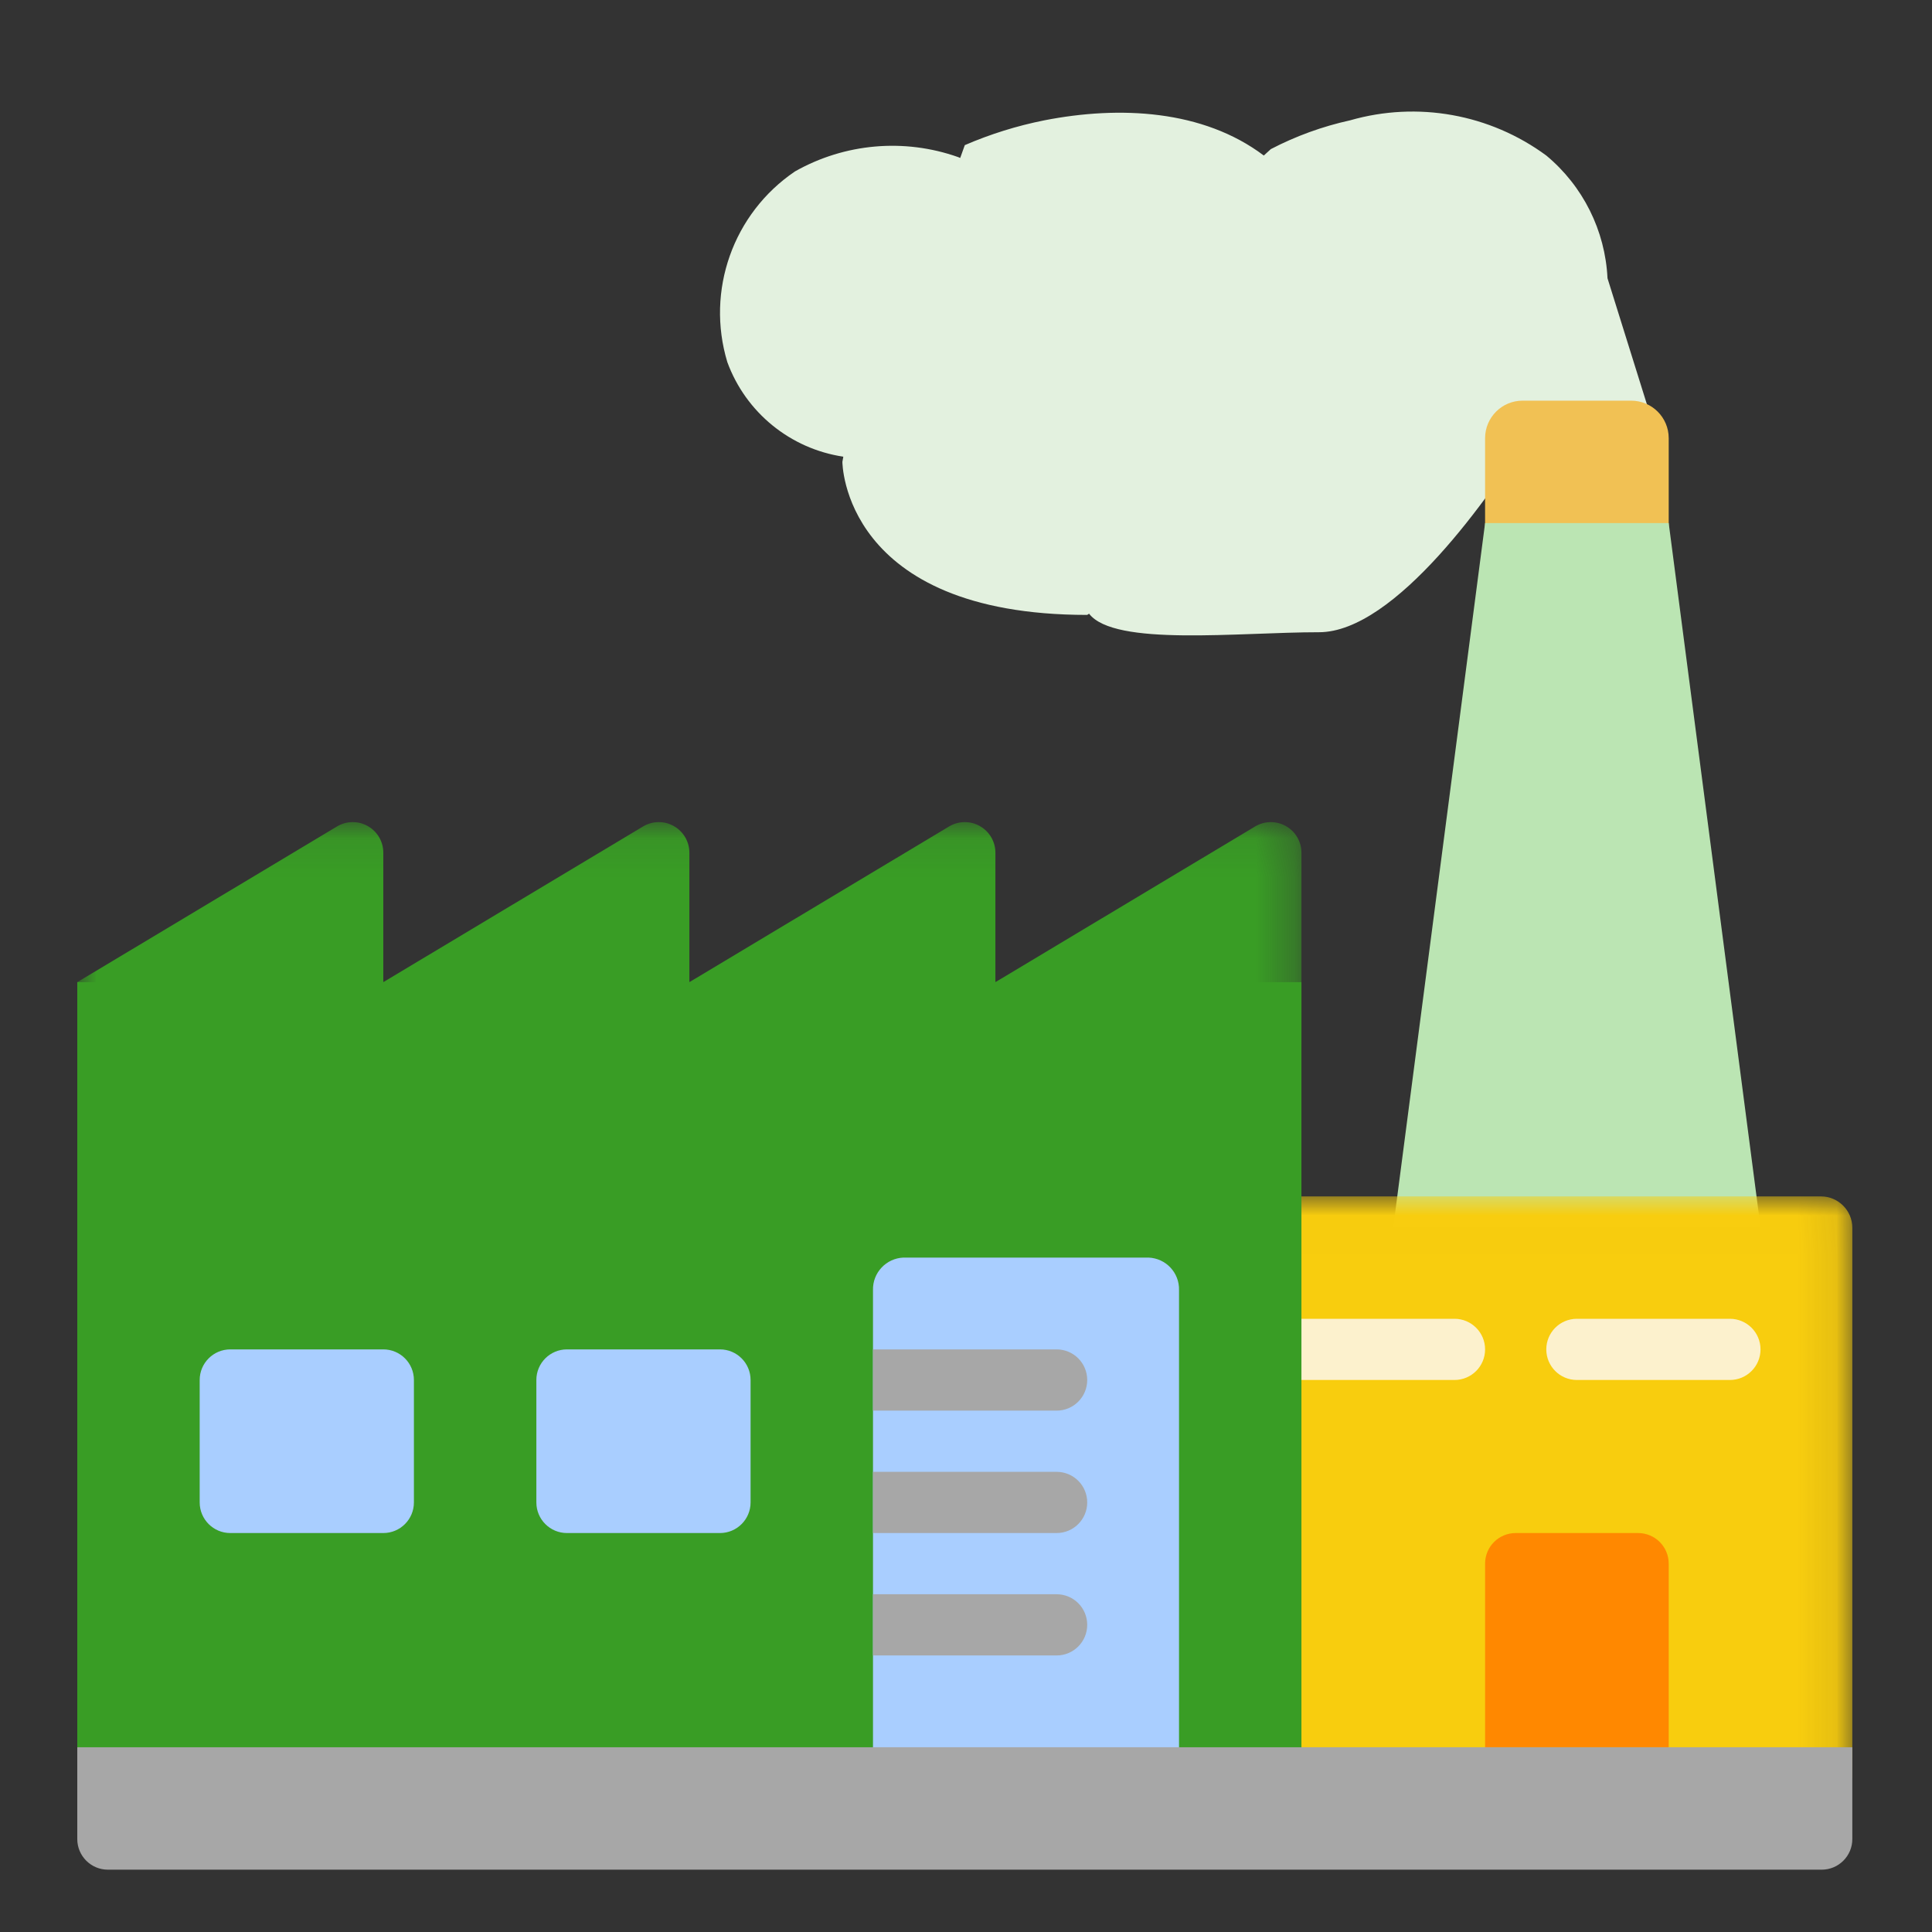<?xml version="1.0" encoding="UTF-8"?>
<svg width="50px" height="50px" viewBox="0 0 50 50" version="1.1" xmlns="http://www.w3.org/2000/svg" xmlns:xlink="http://www.w3.org/1999/xlink">
    <rect x="0" y="0" width="50" height="50" fill="#333333" stroke="none"/>
    <!-- Generator: Sketch 58 (84663) - https://sketch.com -->
    <title>reparar-industria</title>
    <desc>Created with Sketch.</desc>
    <defs>
        <polygon id="path-1" points="0 0.087 31.681 0.087 31.681 5.813 0 5.813"></polygon>
        <polygon id="path-3" points="0.07 0.008 15.91 0.008 15.91 15.056 0.07 15.056"></polygon>
    </defs>
    <g id="reparar-industria" stroke="none" stroke-width="1" fill="none" fill-rule="evenodd">
        <g id="Group-40" transform="translate(2, 2)">
            <g id="Group-3" transform="translate(0, 19.189)">
                <mask id="mask-2" fill="white">
                    <use xlink:href="#path-1"></use>
                </mask>
                <g id="Clip-2"></g>
                <path d="M30.485,0.198 L23.761,4.229 L23.761,0.879 C23.761,0.594 23.608,0.332 23.361,0.191 C23.114,0.05 22.81,0.053 22.565,0.198 L15.841,4.229 L15.841,0.879 C15.841,0.594 15.688,0.332 15.441,0.191 C15.193,0.05 14.89,0.053 14.645,0.198 L7.92,4.229 L7.92,0.879 C7.92,0.594 7.768,0.332 7.52,0.191 C7.273,0.05 6.969,0.053 6.724,0.198 L-4.56349206e-05,4.229 L-4.56349206e-05,5.813 L31.681,5.813 L31.681,0.879 C31.681,0.594 31.529,0.332 31.281,0.191 C31.034,0.05 30.73,0.053 30.485,0.198" id="Fill-1" fill="#399D25" mask="url(#mask-2)"></path>
            </g>
            <path d="M40.712,8.752 L37.615,9.152 C36.582,10.83 34.104,14.363 32.134,14.362 C30.051,14.362 26.842,14.737 26.185,13.882 L26.137,13.914 C19.801,13.914 19.801,9.953 19.801,9.953 L19.825,9.819 C18.452,9.613 17.301,8.675 16.823,7.371 C16.264,5.521 16.973,3.522 18.573,2.437 C19.86,1.708 21.4,1.572 22.795,2.065 C22.811,2.073 22.834,2.081 22.85,2.088 L22.969,1.756 C23.631,1.47 24.321,1.255 25.028,1.114 C26.969,0.734 29.131,0.837 30.707,2.025 L30.889,1.859 C31.537,1.521 32.227,1.271 32.941,1.114 C34.683,0.614 36.558,0.95 38.018,2.025 C38.968,2.815 39.543,3.967 39.602,5.201 L40.712,8.752 Z" id="Fill-4" fill="#E3F1DF"></path>
            <path d="M37.404,8.369 L40.216,8.369 C40.752,8.37 41.186,8.804 41.186,9.34 L41.186,13.122 L36.434,13.122 L36.434,9.34 C36.434,8.804 36.868,8.369 37.404,8.369" id="Fill-17" fill="#F1C154"></path>
            <polygon id="Fill-19" fill="#BBE5B3" points="43.562 29.754 41.186 11.537 36.434 11.537 34.058 29.754"></polygon>
            <g id="Group-23" transform="translate(30.028, 28.955)">
                <mask id="mask-4" fill="white">
                    <use xlink:href="#path-3"></use>
                </mask>
                <g id="Clip-22"></g>
                <path d="M0.07,0.008 L15.097,0.008 C15.546,0.008 15.91,0.372 15.91,0.821 L15.91,15.056 L0.07,15.056 L0.07,0.008 Z" id="Fill-21" fill="#F8CD0E" mask="url(#mask-4)"></path>
            </g>
            <path d="M35.642,33.714 L31.681,33.714 C31.244,33.714 30.889,33.36 30.889,32.922 C30.889,32.485 31.244,32.13 31.681,32.13 L35.642,32.13 C36.079,32.13 36.434,32.485 36.434,32.922 C36.434,33.36 36.079,33.714 35.642,33.714" id="Fill-24" fill="#FCF1CD"></path>
            <path d="M42.77,33.714 L38.81,33.714 C38.372,33.714 38.018,33.36 38.018,32.922 C38.018,32.485 38.372,32.13 38.81,32.13 L42.77,32.13 C43.207,32.13 43.562,32.485 43.562,32.922 C43.562,33.36 43.207,33.714 42.77,33.714" id="Fill-26" fill="#FCF1CD"></path>
            <polygon id="Fill-28" fill="#399D25" points="0 44.011 31.681 44.011 31.681 23.418 0 23.418"></polygon>
            <path d="M3.96,32.922 L7.92,32.922 C8.358,32.922 8.712,33.277 8.712,33.714 L8.712,36.883 C8.712,37.32 8.358,37.675 7.92,37.675 L3.96,37.675 C3.523,37.675 3.168,37.32 3.168,36.883 L3.168,33.714 C3.168,33.277 3.523,32.922 3.96,32.922" id="Fill-32" fill="#A9CEFF"></path>
            <path d="M12.673,32.922 L16.633,32.922 C17.07,32.922 17.425,33.277 17.425,33.714 L17.425,36.883 C17.425,37.32 17.07,37.675 16.633,37.675 L12.673,37.675 C12.235,37.675 11.881,37.32 11.881,36.883 L11.881,33.714 C11.881,33.277 12.235,32.922 12.673,32.922" id="Fill-33" fill="#A9CEFF"></path>
            <path d="M28.513,31.388 L28.513,44.011 L20.593,44.011 L20.593,31.388 C20.581,30.938 20.935,30.562 21.385,30.546 L27.721,30.546 C28.172,30.562 28.525,30.938 28.513,31.388" id="Fill-34" fill="#A9CEFF"></path>
            <path d="M26.137,33.714 C26.137,34.152 25.783,34.507 25.345,34.507 L20.593,34.507 L20.593,32.922 L25.345,32.922 C25.783,32.922 26.137,33.277 26.137,33.714" id="Fill-35" fill="#A7A7A7"></path>
            <path d="M26.137,36.883 C26.137,37.32 25.783,37.675 25.345,37.675 L20.593,37.675 L20.593,36.091 L25.345,36.091 C25.783,36.091 26.137,36.445 26.137,36.883" id="Fill-36" fill="#A7A7A7"></path>
            <path d="M26.137,40.051 C26.137,40.488 25.783,40.843 25.345,40.843 L20.593,40.843 L20.593,39.259 L25.345,39.259 C25.783,39.259 26.137,39.613 26.137,40.051" id="Fill-37" fill="#A7A7A7"></path>
            <path d="M37.226,37.675 L40.394,37.675 C40.831,37.675 41.186,38.029 41.186,38.467 L41.186,43.219 L36.434,43.219 L36.434,38.467 C36.434,38.029 36.788,37.675 37.226,37.675" id="Fill-38" fill="#FF8800"></path>
            <path d="M45.938,43.219 L9.12698413e-06,43.219 L9.12698413e-06,45.595 C9.12698413e-06,46.032 0.355,46.387 0.792,46.387 L45.146,46.387 C45.583,46.387 45.938,46.032 45.938,45.595 L45.938,43.219 Z" id="Fill-39" fill="#A7A7A7"></path>
        </g>
    </g>
</svg>